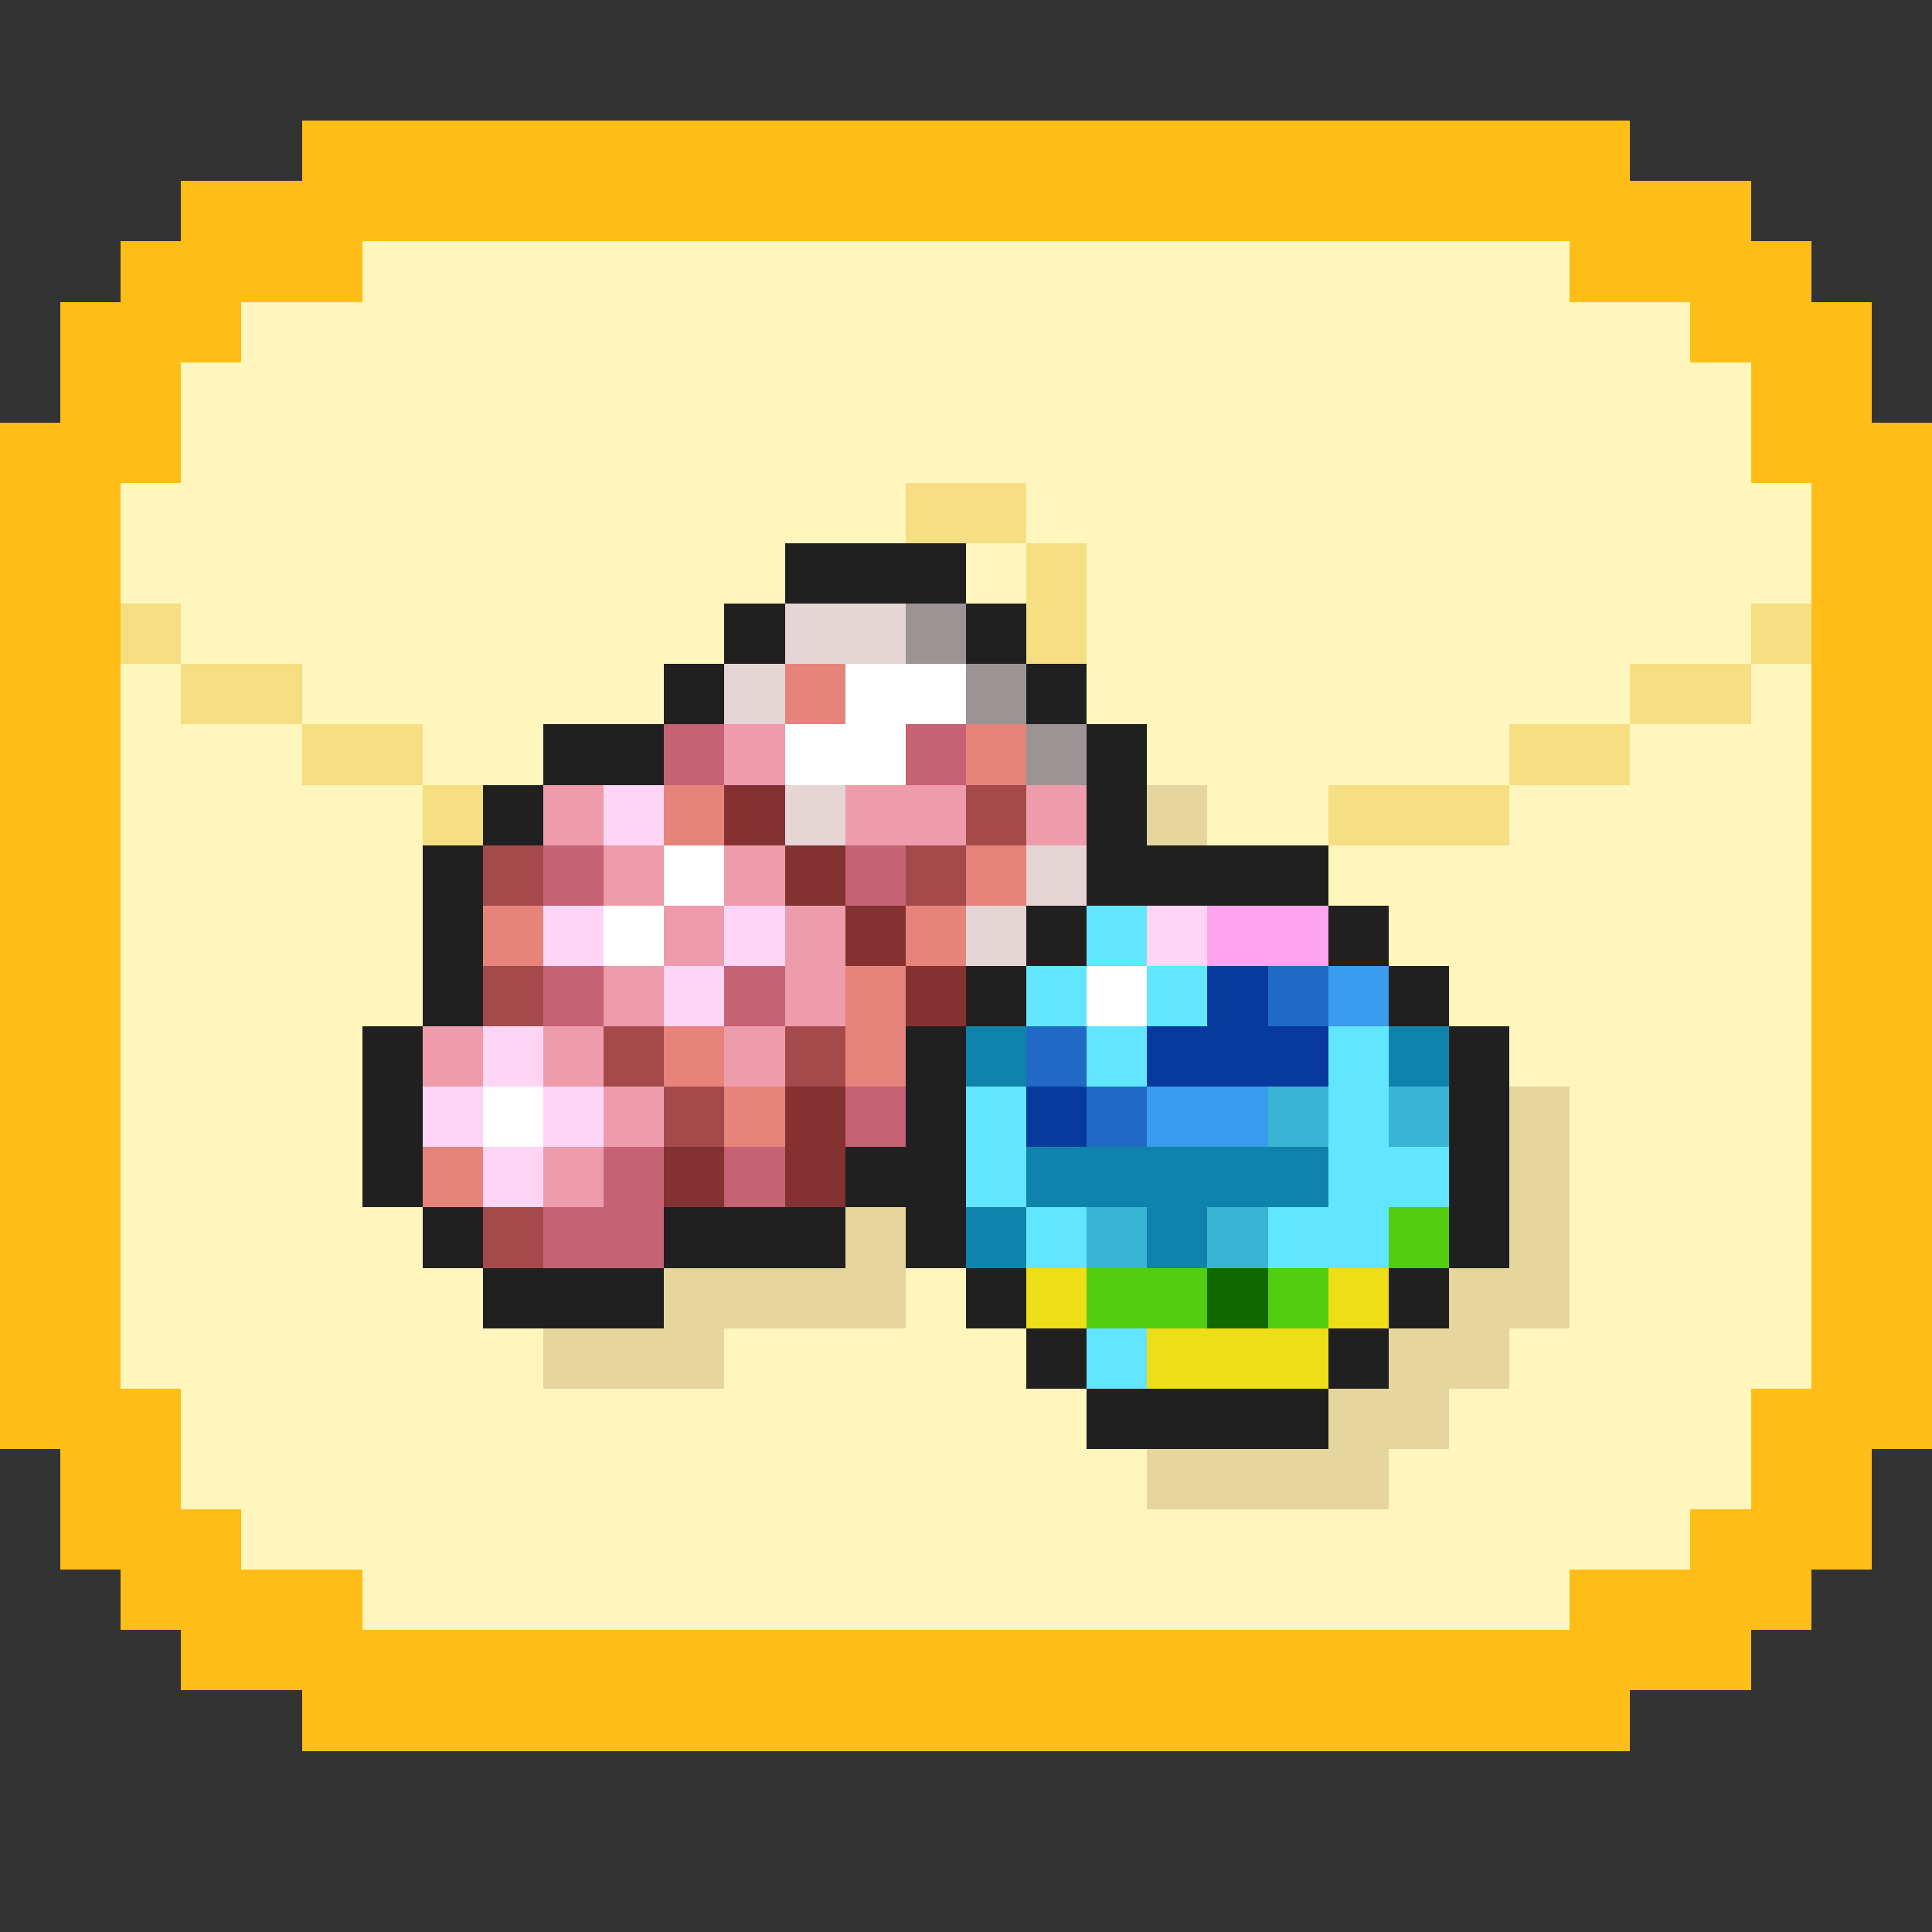 <svg xmlns="http://www.w3.org/2000/svg" viewBox="0 -0.5 32 32" shape-rendering="crispEdges">
<rect x="0" y="-0.5" width="32" height="32" fill="#333333" stroke="none"/>
<path stroke="#ffbd18" d="M5 2h22M3 3h26M2 4h4M26 4h4M1 5h3M28 5h3M1 6h2M29 6h2M0 7h3M29 7h3M0 8h2M30 8h2M0 9h2M30 9h2M0 10h2M30 10h2M0 11h2M30 11h2M0 12h2M30 12h2M0 13h2M30 13h2M0 14h2M30 14h2M0 15h2M30 15h2M0 16h2M30 16h2M0 17h2M30 17h2M0 18h2M30 18h2M0 19h2M30 19h2M0 20h2M30 20h2M0 21h2M30 21h2M0 22h2M30 22h2M0 23h3M29 23h3M1 24h2M29 24h2M1 25h3M28 25h3M2 26h4M26 26h4M3 27h26M5 28h22" />
<path stroke="#fff6bd" d="M6 4h20M4 5h24M3 6h26M3 7h26M2 8h13M17 8h13M2 9h11M16 9h1M18 9h12M3 10h9M18 10h11M2 11h1M5 11h6M18 11h9M29 11h1M2 12h3M7 12h2M19 12h6M27 12h3M2 13h5M20 13h2M25 13h5M2 14h5M22 14h8M2 15h5M23 15h7M2 16h5M24 16h6M2 17h4M25 17h5M2 18h4M26 18h4M2 19h4M26 19h4M2 20h5M26 20h4M2 21h6M15 21h1M26 21h4M2 22h7M12 22h5M25 22h5M3 23h15M24 23h5M3 24h16M23 24h6M4 25h24M6 26h20" />
<path stroke="#f6de83" d="M15 8h2M17 9h1M2 10h1M17 10h1M29 10h1M3 11h2M27 11h2M5 12h2M25 12h2M7 13h1M22 13h3" />
<path stroke="#202020" d="M13 9h3M12 10h1M16 10h1M11 11h1M17 11h1M9 12h2M18 12h1M8 13h1M18 13h1M7 14h1M18 14h4M7 15h1M17 15h1M22 15h1M7 16h1M16 16h1M23 16h1M6 17h1M15 17h1M24 17h1M6 18h1M15 18h1M24 18h1M6 19h1M14 19h2M24 19h1M7 20h1M11 20h3M15 20h1M24 20h1M8 21h3M16 21h1M23 21h1M17 22h1M22 22h1M18 23h4" />
<path stroke="#e6d5d5" d="M13 10h2M12 11h1M13 13h1M17 14h1M16 15h1" />
<path stroke="#9c9494" d="M15 10h1M16 11h1M17 12h1" />
<path stroke="#e6837b" d="M13 11h1M16 12h1M11 13h1M16 14h1M8 15h1M15 15h1M14 16h1M11 17h1M14 17h1M12 18h1M7 19h1" />
<path stroke="#ffffff" d="M14 11h2M13 12h2M11 14h1M10 15h1M18 16h1M8 18h1" />
<path stroke="#c56273" d="M11 12h1M15 12h1M9 14h1M14 14h1M9 16h1M12 16h1M14 18h1M10 19h1M12 19h1M9 20h2" />
<path stroke="#ee9cac" d="M12 12h1M9 13h1M14 13h2M17 13h1M10 14h1M12 14h1M11 15h1M13 15h1M10 16h1M13 16h1M7 17h1M9 17h1M12 17h1M10 18h1M9 19h1" />
<path stroke="#ffd5f6" d="M10 13h1M9 15h1M12 15h1M19 15h1M11 16h1M8 17h1M7 18h1M9 18h1M8 19h1" />
<path stroke="#833131" d="M12 13h1M13 14h1M14 15h1M15 16h1M13 18h1M11 19h1M13 19h1" />
<path stroke="#a44a4a" d="M16 13h1M8 14h1M15 14h1M8 16h1M10 17h1M13 17h1M11 18h1M8 20h1" />
<path stroke="#e6d59c" d="M19 13h1M25 18h1M25 19h1M14 20h1M25 20h1M11 21h4M24 21h2M9 22h3M23 22h2M22 23h2M19 24h4" />
<path stroke="#62e6ff" d="M18 15h1M17 16h1M19 16h1M18 17h1M22 17h1M16 18h1M22 18h1M16 19h1M22 19h2M17 20h1M21 20h2M18 22h1" />
<path stroke="#ffa4ee" d="M20 15h2" />
<path stroke="#08399c" d="M20 16h1M19 17h3M17 18h1" />
<path stroke="#206ac5" d="M21 16h1M17 17h1M18 18h1" />
<path stroke="#399cee" d="M22 16h1M19 18h2" />
<path stroke="#1083ac" d="M16 17h1M23 17h1M17 19h5M16 20h1M19 20h1" />
<path stroke="#39b4d5" d="M21 18h1M23 18h1M18 20h1M20 20h1" />
<path stroke="#52cd10" d="M23 20h1M18 21h2M21 21h1" />
<path stroke="#eede18" d="M17 21h1M22 21h1M19 22h3" />
<path stroke="#106a00" d="M20 21h1" />
</svg>